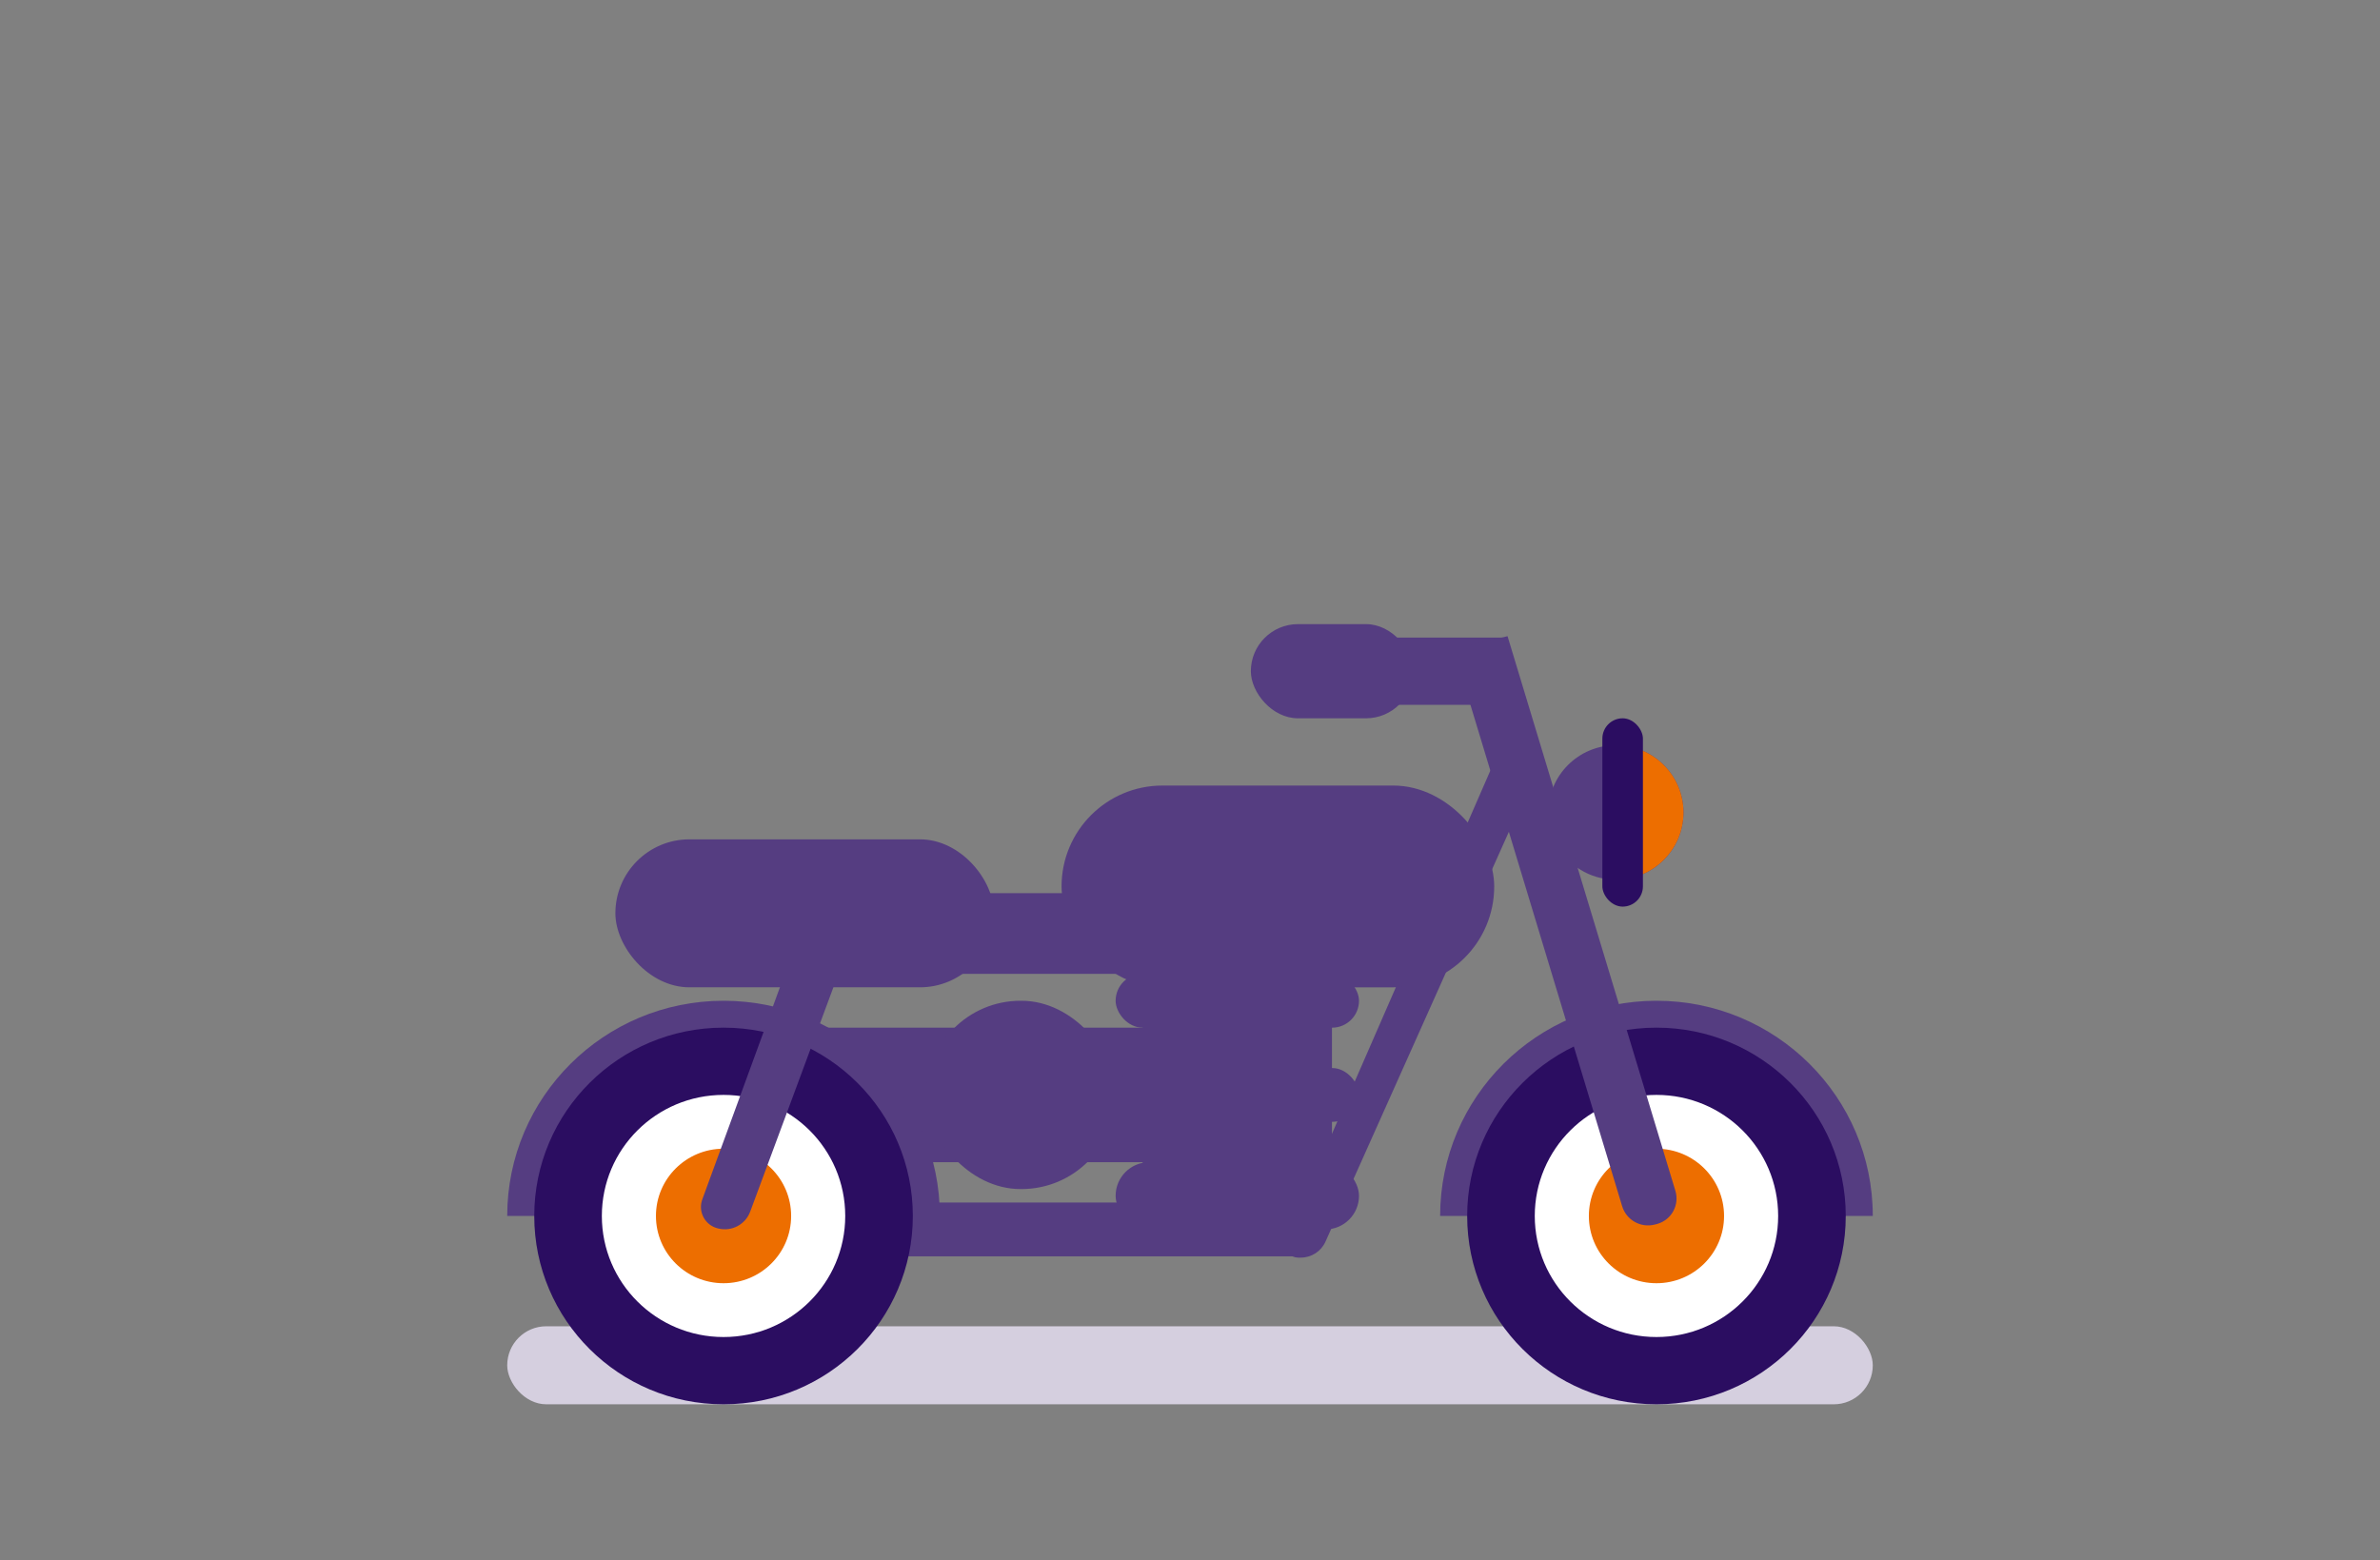 <?xml version="1.0" encoding="UTF-8"?>
<svg width="122px" height="80px" viewBox="0 0 122 80" version="1.1" xmlns="http://www.w3.org/2000/svg" xmlns:xlink="http://www.w3.org/1999/xlink">
    <rect x="0" y="0" width="122" height="80" fill="#808080" stroke="none"/>
    <!-- Generator: Sketch 49.2 (51160) - http://www.bohemiancoding.com/sketch -->
    <title>motocicleta</title>
    <desc>Created with Sketch.</desc>
    <defs></defs>
    <g id="Ilustraciones" stroke="none" stroke-width="1" fill="none" fill-rule="evenodd">
        <g id="Group-45">
            <rect id="Rectangle-3-Copy-16" x="0" y="0" width="122" height="80"></rect>
            <g id="Group-4-Copy" transform="translate(26, 32)">
                <rect id="Rectangle-14-Copy-2" fill="#D5CFDF" x="0" y="36" width="70" height="4" rx="2"></rect>
                <g id="Group-3">
                    <rect id="Rectangle-2-Copy-4" fill="#553D81" x="15.941" y="20.69" width="19.406" height="6.897"></rect>
                    <rect id="Rectangle-2-Copy-5" fill="#553D81" x="21.485" y="19.31" width="9.703" height="9.655" rx="4.828"></rect>
                    <g id="Group-2" transform="translate(31.188, 17.931)" fill="#553D81">
                        <rect id="Rectangle-2" x="1.386" y="0" width="9.703" height="12.414"></rect>
                        <rect id="Rectangle-2-Copy" x="0" y="0" width="12.475" height="2.759" rx="1.379"></rect>
                        <rect id="Rectangle-2-Copy-2" x="0" y="4.828" width="12.475" height="2.759" rx="1.379"></rect>
                        <rect id="Rectangle-2-Copy-3" x="0" y="9.655" width="12.475" height="3.448" rx="1.724"></rect>
                    </g>
                    <g id="Group" transform="translate(53.366, 4.828)">
                        <ellipse id="Oval-7-Copy" fill="#553D81" cx="3.465" cy="4.828" rx="3.465" ry="3.448"></ellipse>
                        <path d="M3.465,8.276 C5.379,8.276 6.931,6.732 6.931,4.828 C6.931,2.923 5.379,1.379 3.465,1.379" id="Oval-7" fill="#ED6E00"></path>
                        <rect id="Rectangle" fill="#2B0D61" x="2.772" y="0" width="2.079" height="9.655" rx="1.04"></rect>
                    </g>
                    <path d="M41.229,0.69 L51.287,0.69 L51.287,4.138 L41.229,4.138 C40.277,4.138 39.505,3.366 39.505,2.414 L39.505,2.414 C39.505,1.462 40.277,0.69 41.229,0.69 Z" id="Rectangle-15" fill="#553D81"></path>
                    <rect id="Rectangle-15-Copy-3" fill="#553D81" x="38.119" y="0" width="8.317" height="4.828" rx="2.414"></rect>
                    <rect id="Rectangle-16" fill="#553D81" x="18.02" y="13.793" width="23.564" height="4.138"></rect>
                    <rect id="Rectangle-16-Copy-4" fill="#553D81" x="5.545" y="11.034" width="19.406" height="7.586" rx="3.793"></rect>
                    <rect id="Rectangle-16-Copy-2" fill="#553D81" x="19.406" y="29.655" width="21.485" height="2.759"></rect>
                    <path d="M32.442,18.278 L59.801,18.066 C60.419,18.061 60.938,18.528 60.998,19.143 L60.998,19.143 C61.051,19.685 60.654,20.168 60.112,20.221 C60.079,20.224 60.047,20.226 60.014,20.226 L33.149,20.178 C32.603,20.177 32.109,19.856 31.886,19.358 L31.83,19.232 C31.677,18.89 31.83,18.49 32.171,18.337 C32.256,18.299 32.349,18.279 32.442,18.278 Z" id="Rectangle-16-Copy-3" fill="#553D81" transform="translate(46.387, 19.146) rotate(-66) translate(-46.387, -19.146) "></path>
                    <rect id="Rectangle-16-Copy" fill="#553D81" x="28.416" y="8.276" width="22.178" height="10.345" rx="5.172"></rect>
                    <g id="Group-9" transform="translate(47.822, 19.31)">
                        <path d="M0,11.034 C0,4.94 4.965,0 11.089,0 C17.213,0 22.178,4.94 22.178,11.034" id="Path" fill="#553D81"></path>
                        <path d="M11.089,20.69 C16.448,20.69 20.792,16.367 20.792,11.034 C20.792,5.702 16.448,1.379 11.089,1.379 C5.73,1.379 1.386,5.702 1.386,11.034 C1.386,16.367 5.73,20.69 11.089,20.69 Z" id="Path" fill="#2B0D61"></path>
                        <ellipse id="Oval-2-Copy" fill="#FFFFFF" cx="11.089" cy="11.034" rx="6.238" ry="6.207"></ellipse>
                        <ellipse id="Oval-2-Copy-2" fill="#ED6E00" cx="11.089" cy="11.034" rx="3.465" ry="3.448"></ellipse>
                    </g>
                    <g id="Group-9-Copy" transform="translate(0, 19.31)">
                        <path d="M0,11.034 C0,4.94 4.965,0 11.089,0 C17.213,0 22.178,4.94 22.178,11.034" id="Path" fill="#553D81"></path>
                        <path d="M11.089,20.69 C16.448,20.69 20.792,16.367 20.792,11.034 C20.792,5.702 16.448,1.379 11.089,1.379 C5.73,1.379 1.386,5.702 1.386,11.034 C1.386,16.367 5.73,20.69 11.089,20.69 Z" id="Path" fill="#2B0D61"></path>
                        <ellipse id="Oval-2-Copy" fill="#FFFFFF" cx="11.089" cy="11.034" rx="6.238" ry="6.207"></ellipse>
                        <ellipse id="Oval-2-Copy-2" fill="#ED6E00" cx="11.089" cy="11.034" rx="3.465" ry="3.448"></ellipse>
                    </g>
                    <path d="M39.037,13.818 L68.728,14.941 C69.475,14.97 70.057,15.598 70.029,16.345 C70.028,16.367 70.027,16.39 70.025,16.412 L70.016,16.514 C69.952,17.25 69.321,17.806 68.583,17.778 L38.79,16.65 L39.037,13.818 Z" id="Rectangle-15-Copy" fill="#553D81" transform="translate(54.41, 15.798) rotate(-289) translate(-54.41, -15.798) "></path>
                    <path d="M6.051,21.7 L21.338,21.407 C21.961,21.395 22.477,21.891 22.489,22.515 C22.489,22.558 22.488,22.601 22.484,22.643 L22.48,22.678 C22.414,23.377 21.835,23.916 21.133,23.933 L5.149,24.308 L6.051,21.7 Z" id="Rectangle-15-Copy-2" fill="#553D81" transform="translate(13.819, 22.857) scale(-1, 1) rotate(-289) translate(-13.819, -22.857) "></path>
                </g>
            </g>
        </g>
    </g>
</svg>
